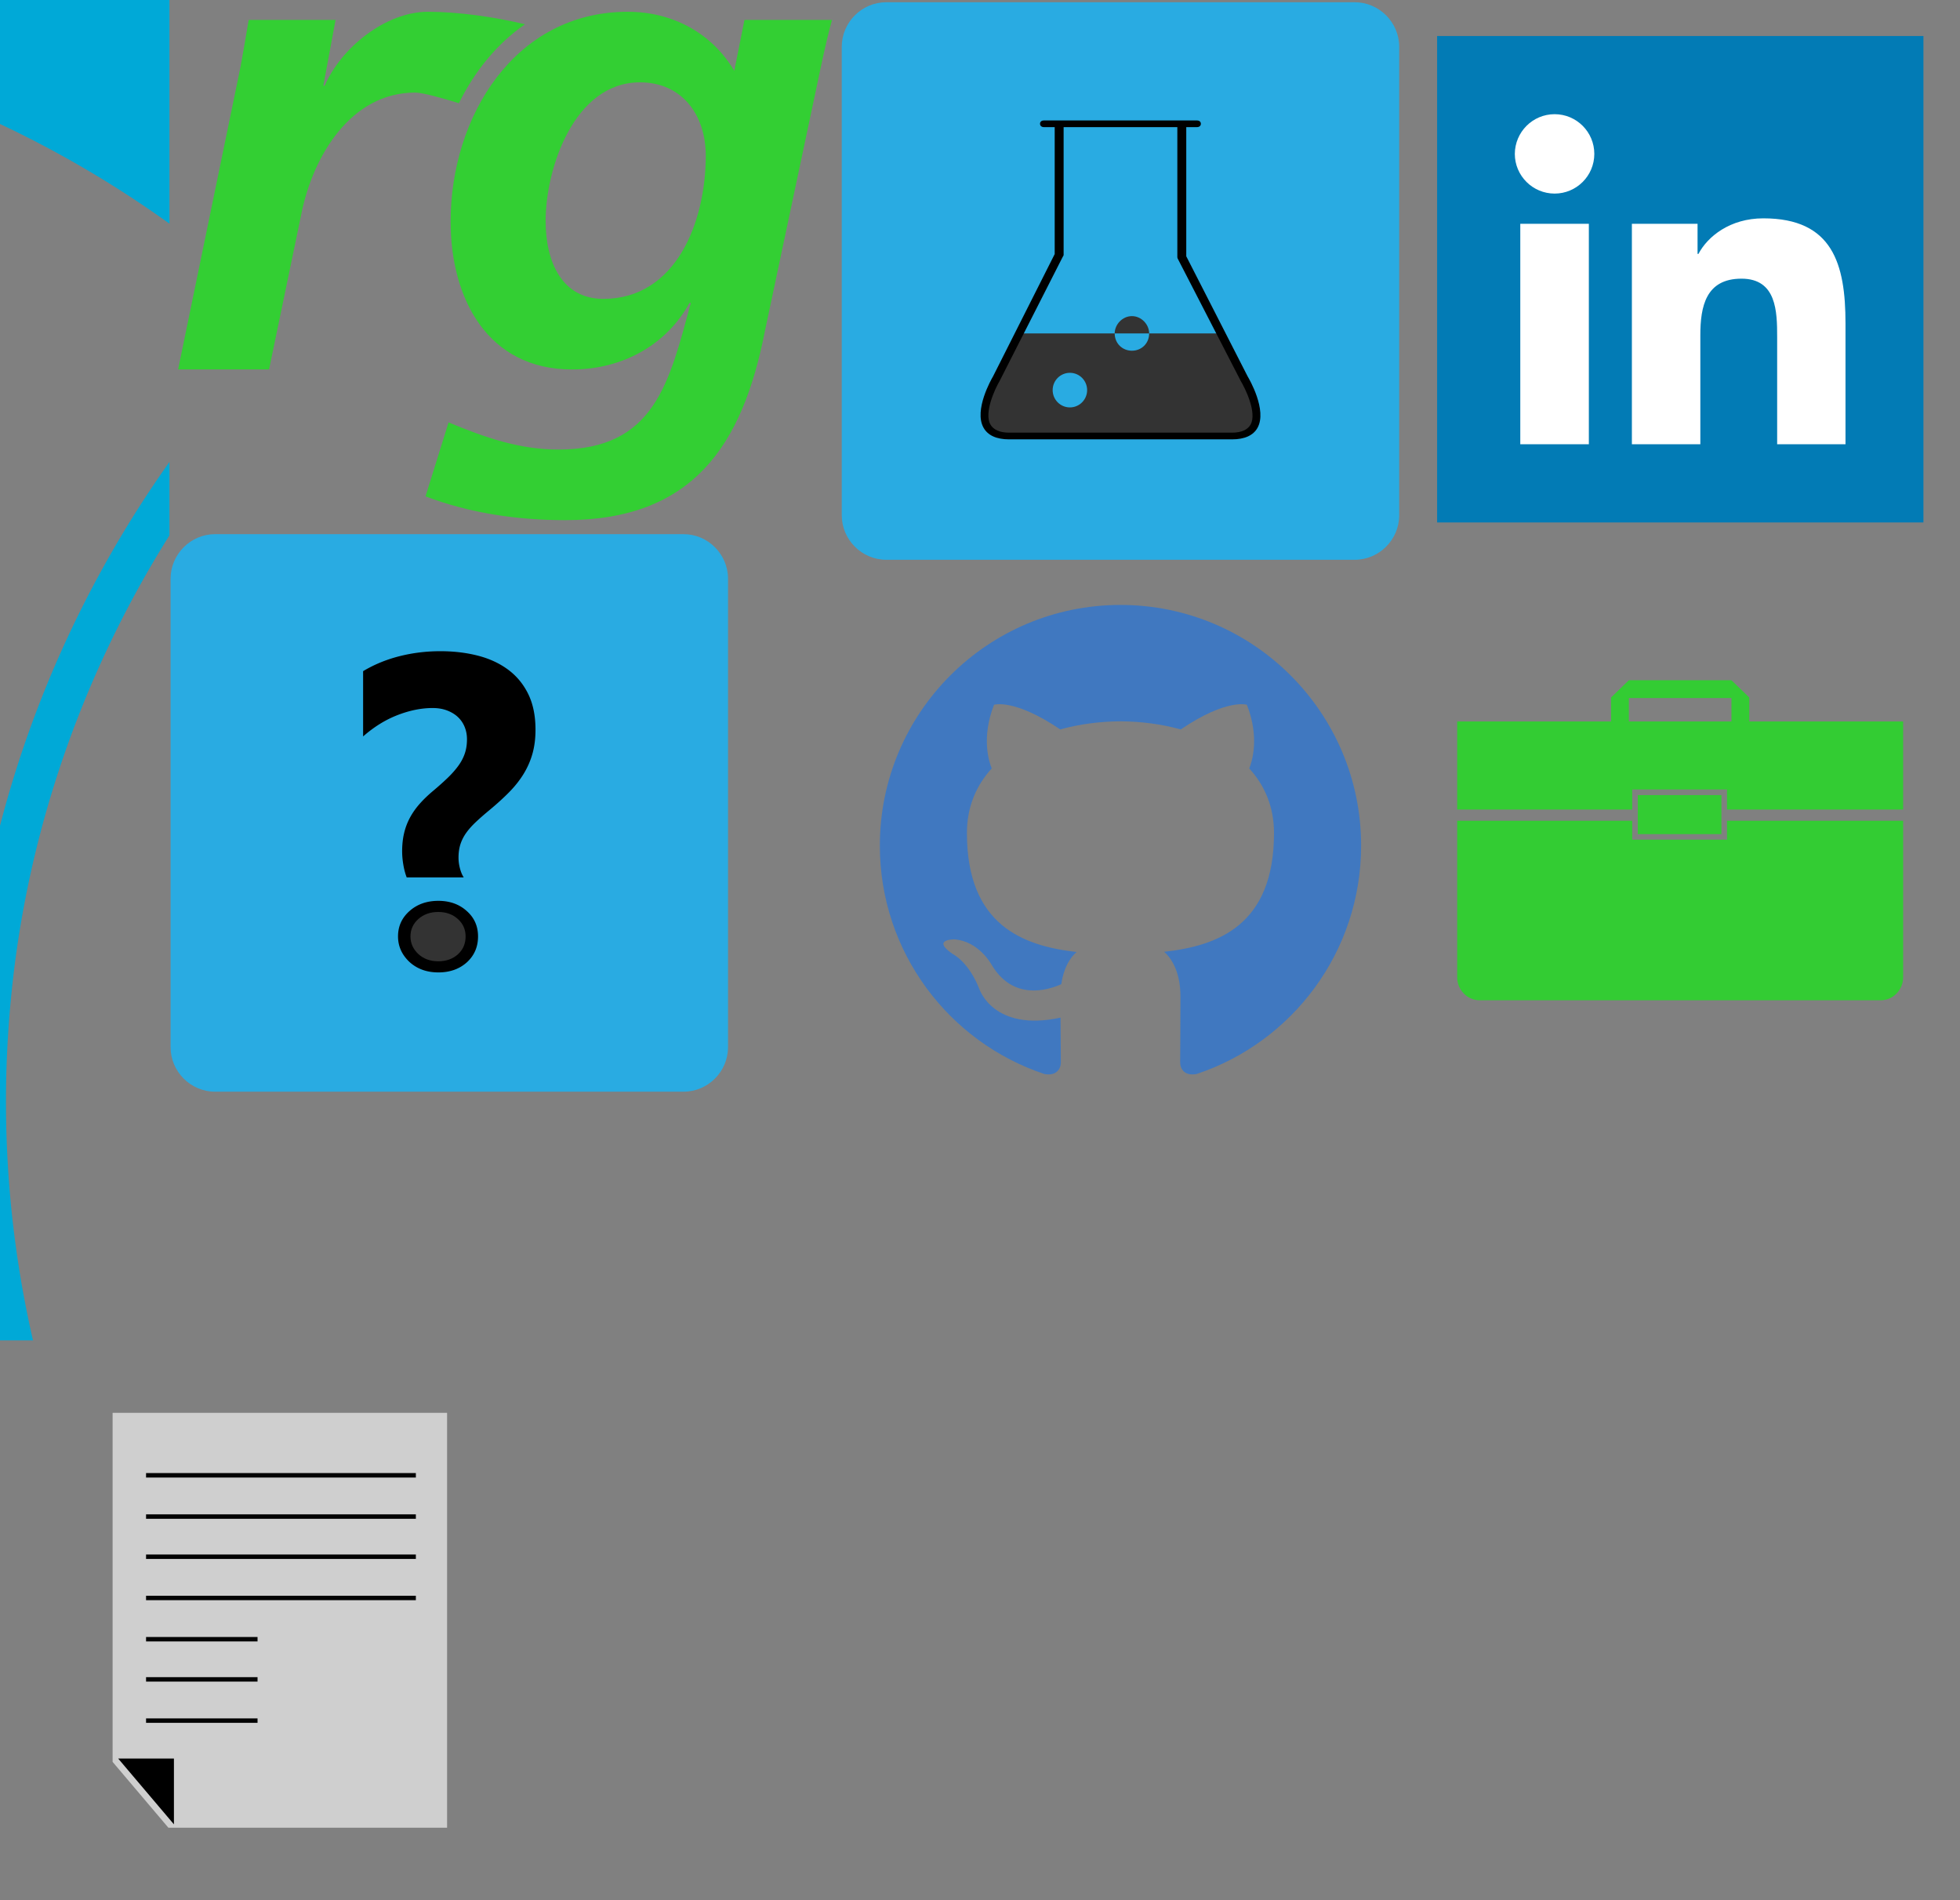<?xml version="1.0" encoding="utf-8"?><!DOCTYPE svg PUBLIC "-//W3C//DTD SVG 1.1//EN" "http://www.w3.org/Graphics/SVG/1.1/DTD/svg11.dtd"><svg width="1758" height="1704" viewBox="0 0 1758 1704" xmlns="http://www.w3.org/2000/svg" xmlns:xlink="http://www.w3.org/1999/xlink"><rect x="0" y="0" width="1758" height="1704" fill="#808080" stroke="none"/><svg width="502" height="502" viewBox="-1 -1 502 502" id="about" x="152" y="477" xmlns="http://www.w3.org/2000/svg"><style>svg{cursor:pointer}</style><path fill="#29ABE2" d="M500 461c0 22-18 40-40 40H40c-22 0-40-18-40-40V41C0 19 18 1 40 1h420c22 0 40 18 40 40v420z" id="abg"/><g id="aLayer_1"><path d="M211.781 308.835c-1.296-3.371-2.308-7.164-3.015-11.378-.713-4.214-1.069-8.201-1.069-11.962 0-5.964.583-11.41 1.75-16.337 1.167-4.928 2.918-9.563 5.252-13.907s5.251-8.493 8.752-12.447c3.501-3.955 7.586-7.877 12.253-11.768 4.928-4.149 9.239-8.006 12.935-11.572 3.695-3.565 6.84-7.131 9.433-10.697 2.594-3.565 4.538-7.261 5.835-11.086 1.297-3.825 1.945-8.072 1.945-12.74 0-4.02-.713-7.748-2.14-11.184-1.426-3.436-3.475-6.386-6.127-8.85-2.657-2.463-5.906-4.409-9.725-5.835-3.825-1.426-8.071-2.139-12.739-2.139-10.114 0-20.616 2.107-31.509 6.321-10.892 4.214-21.2 10.6-30.925 19.157v-58.543c9.984-5.965 20.876-10.438 32.676-13.42 11.799-2.982 23.987-4.473 36.565-4.473 12.059 0 23.274 1.329 33.647 3.987 10.373 2.658 19.417 6.839 27.133 12.545 7.708 5.705 13.737 12.999 18.088 21.881 4.344 8.882 6.516 19.547 6.516 31.994 0 7.91-.908 15.074-2.723 21.492a72.17 72.17 0 0 1-7.975 18.186c-3.501 5.705-7.845 11.184-13.031 16.435-5.187 5.251-11.151 10.665-17.894 16.24-4.539 3.761-8.532 7.262-11.962 10.503-3.437 3.242-6.295 6.451-8.558 9.628-2.27 3.177-3.987 6.548-5.154 10.113-1.167 3.566-1.751 7.618-1.751 12.156 0 3.112.415 6.289 1.265 9.53.843 3.242 1.978 5.965 3.403 8.169h-51.151zM240.178 394.024c-10.373 0-18.995-3.112-25.868-9.336-6.872-6.483-10.308-14.134-10.308-22.95 0-9.077 3.436-16.662 10.308-22.756 6.873-6.095 15.495-9.142 25.868-9.142 10.244 0 18.736 3.047 25.479 9.142 6.742 5.964 10.113 13.549 10.113 22.756 0 9.336-3.307 17.051-9.919 23.145-6.742 6.095-15.3 9.141-25.673 9.141z"/><path fill="#333" d="M240.087 384.042c-7.146 0-13.086-2.145-17.821-6.432-4.735-4.467-7.102-9.737-7.102-15.812 0-6.254 2.367-11.479 7.102-15.678 4.735-4.199 10.675-6.298 17.821-6.298 7.058 0 12.908 2.099 17.554 6.298 4.646 4.109 6.968 9.335 6.968 15.678 0 6.432-2.278 11.747-6.834 15.945-4.645 4.2-10.542 6.299-17.688 6.299z"/></g></svg><svg width="502" height="502" viewBox="-1 -1 502 502" id="experiment" x="754" xmlns="http://www.w3.org/2000/svg"><path fill="#29ABE2" d="M500 461c0 22-18 40-40 40H40c-22 0-40-18-40-40V41C0 19 18 1 40 1h420c22 0 40 18 40 40v420z"/><g fill="#333"><path d="M360.619 338.549L339.807 298h-64.082c0 9-6.918 15.51-15.455 15.51-8.535 0-15.456-6.51-15.456-15.51h-85.525l-20.429 40.549S108.225 390 150.127 390h199.929c41.901 0 10.563-51.451 10.563-51.451zm-155.99 25.795c-8.537 0-15.456-6.943-15.456-15.51 0-8.565 6.919-15.51 15.456-15.51 8.536 0 15.456 6.944 15.456 15.51 0 8.566-6.92 15.51-15.456 15.51zM260.27 282.489c-8.535 0-15.456 7.511-15.456 15.511h30.911c0-8-6.918-15.511-15.455-15.511z"/></g><path d="M364.055 336.524L309 228.822V113h9.658c1.897 0 3.435-1.096 3.435-3 0-1.902-1.537-3-3.435-3H181.274c-1.897 0-3.435 1.098-3.435 3 0 1.904 1.538 3 3.435 3H191v113.834L135.679 336.55c-1.346 2.281-17.416 30.233-8.475 46.072 3.879 6.869 11.688 10.378 22.924 10.378h199.928c11.206 0 19.039-3.49 22.852-10.325 8.83-15.827-7.461-43.847-8.853-46.151zm2.639 43.232c-2.509 4.495-8.105 7.244-16.639 7.244H150.128c-8.577 0-14.215-2.776-16.785-7.325-5.947-10.523 4.119-32.116 8.493-39.454.041-.068.109-.256.146-.329l56.253-110.614c.245-.483.766-1.076.766-1.618V113h102v116.661c0 .55.258 1.095.51 1.583l55.938 108.553c.038.075.141.383.184.453 4.492 7.355 14.93 28.984 9.061 39.506z"/></svg><svg width="502" height="502" viewBox="-1 -1 502 502" id="github" x="754" y="502" xmlns="http://www.w3.org/2000/svg"><path fill-rule="evenodd" clip-rule="evenodd" fill="#4078c0" d="M250.003 39.487c-119.191 0-215.843 96.631-215.843 215.839 0 95.368 61.844 176.27 147.605 204.815 10.786 1.997 14.747-4.684 14.747-10.388 0-5.145-.198-22.149-.293-40.183-60.045 13.055-72.717-25.465-72.717-25.465-9.819-24.951-23.966-31.583-23.966-31.583-19.585-13.397 1.477-13.125 1.477-13.125 21.672 1.522 33.086 22.248 33.086 22.248 19.251 32.993 50.494 23.457 62.811 17.942 1.938-13.949 7.53-23.478 13.705-28.867-47.943-5.452-98.342-23.965-98.342-106.667 0-23.564 8.433-42.819 22.241-57.935-2.24-5.439-9.63-27.391 2.091-57.123 0 0 18.126-5.797 59.371 22.128 17.218-4.783 35.681-7.181 54.027-7.265 18.338.083 36.816 2.481 54.066 7.265 41.2-27.925 59.297-22.128 59.297-22.128 11.749 29.732 4.362 51.684 2.121 57.123 13.836 15.115 22.214 34.371 22.214 57.935 0 82.904-50.493 101.151-98.558 106.5 7.742 6.695 14.639 19.834 14.639 39.967 0 28.88-.25 52.126-.25 59.232 0 5.746 3.888 12.476 14.827 10.36 85.713-28.573 147.48-109.456 147.48-204.788.001-119.206-96.637-215.837-215.836-215.837z"/></svg><svg id="linkedIn" viewBox="-1 -1 502 502" width="502" height="502" x="1256" xmlns="http://www.w3.org/2000/svg"><style>.dst0{fill:#027bb5}.dst1{fill:#fff}</style><path class="dst0" d="M32 31.3h436.2v436.2H32z"/><path class="dst1" d="M106.6 199.7h61.5v197.7h-61.5V199.7zm30.8-98.3c19.7 0 35.6 16 35.6 35.6 0 19.7-16 35.6-35.6 35.6-19.7 0-35.7-16-35.7-35.6.1-19.6 16-35.6 35.7-35.6M206.7 199.7h58.9v27h.8c8.2-15.6 28.3-31.9 58.2-31.9 62.2 0 73.7 40.9 73.7 94.2v108.4H337v-96.1c0-22.9-.5-52.4-32-52.4-32 0-36.9 25-36.9 50.7v97.8h-61.4V199.7z"/></svg><svg width="502" height="502" viewBox="-1 -1 502 502" id="portfolio" x="1256" y="502" xmlns="http://www.w3.org/2000/svg"><path fill="#3c3" class="eicon" d="M207 223v-18h85v18h158v-79H312v-21.501L296 107h-92l-16 15.499V144H50v79h157zm-3-100h92v21h-92v-21zM292 233v17h-85v-17H50v140.5c0 11.046 8.954 20.5 20 20.5h360c11.046 0 20-9.454 20-20.5V233H292z"/><path class="eicon" fill="#3c3" d="M212 210h75v35h-75z"/></svg><svg width="502" height="502" viewBox="-1 -1 502 502" id="resume" y="1202" xmlns="http://www.w3.org/2000/svg"><path class="ficon" fill="#cfcfcf" d="M100 64v312.999L150 436h250V64z"/><path d="M155 433l-50-59h50z"/><g fill="#030303"><path d="M130 118h242v4H130zM130 155h242v4H130zM130 191h242v4H130zM130 228h242v4H130zM130 265h100v4H130zM130 301h100v4H130zM130 338h100v4H130z"/></g></svg><svg width="602" height="477" viewBox="-1 -1 602 477" id="rg-logo" x="152" xmlns="http://www.w3.org/2000/svg"><path fill="#33cf33" class="grg-logo" d="M258.603 91.552c13.959-28.316 33.819-53.121 59.282-70.796-27.509-6.636-60.123-11.202-87.136-11.202-37.741 0-77.915 32.26-92.516 66.349h-1.227l10.959-59.046H70.06c-2.439 14.604-4.863 28.596-7.314 41.984L6.749 330.318h81.572l29.206-140.602c10.35-50.527 43.987-107.697 101.816-107.697 6.894.001 25.151 5.17 39.26 9.533"/><path fill="#33cf33" class="grg-logo" d="M420.992 72.842c-59.034 0-84.604 77.324-84.604 124.179 0 37.749 15.219 69.999 51.745 69.999 65.117 0 91.894-68.782 91.894-128.431 0-36.514-21.294-65.747-59.035-65.747M249.341 377.797c32.268 13.388 63.31 24.351 98.615 24.351 86.426 0 99.2-60.262 118.684-131.477h-1.217c-20.679 37.738-60.252 59.656-105.296 59.656-76.083 0-108.956-63.922-108.956-132.694 0-93.736 57.225-188.079 158.857-188.079 41.393 0 76.098 20.076 95.568 52.96l9.136-45.657h78.519c-2.434 8.52-6.098 23.728-10.352 43.827L533 296.229c-20.088 102.259-64.529 169.218-178.958 169.218-42.597 0-85.229-6.095-125.393-21.313l20.692-66.337z"/></svg><svg width="152" height="1202" viewBox="-1 -1 152 1202" id="rg-logoGlyph" xmlns="http://www.w3.org/2000/svg"><path fill="#00A9D7" d="M-23.094 851.65c-.217 1.634-.521 3.207-.644 4.896-5.694 42.976-8.606 86.751-8.606 130.001a994.888 994.888 0 0 0 35.285 262.648c10.161 36.851 22.799 73.208 37.038 108.294 6.736-15.847 13.965-31.443 21.47-46.871-9.08-24.705-16.813-48.345-23.158-71.191-22.542-82.106-33.947-167.135-33.947-252.88 0-41.729 2.856-83.835 8.235-125.258C39.685 655.122 136.041 460.152 283.924 312.51 409.853 186.836 564.907 100.65 733.767 60.293L349.333-161.622c-43.956-25.371-112.818-25.371-156.67 0L-171.698 48.641c163.526 42.031 310.481 125.691 428.62 239.05C105.17 439.757 5.795 639.737-23.094 851.65"/></svg></svg>